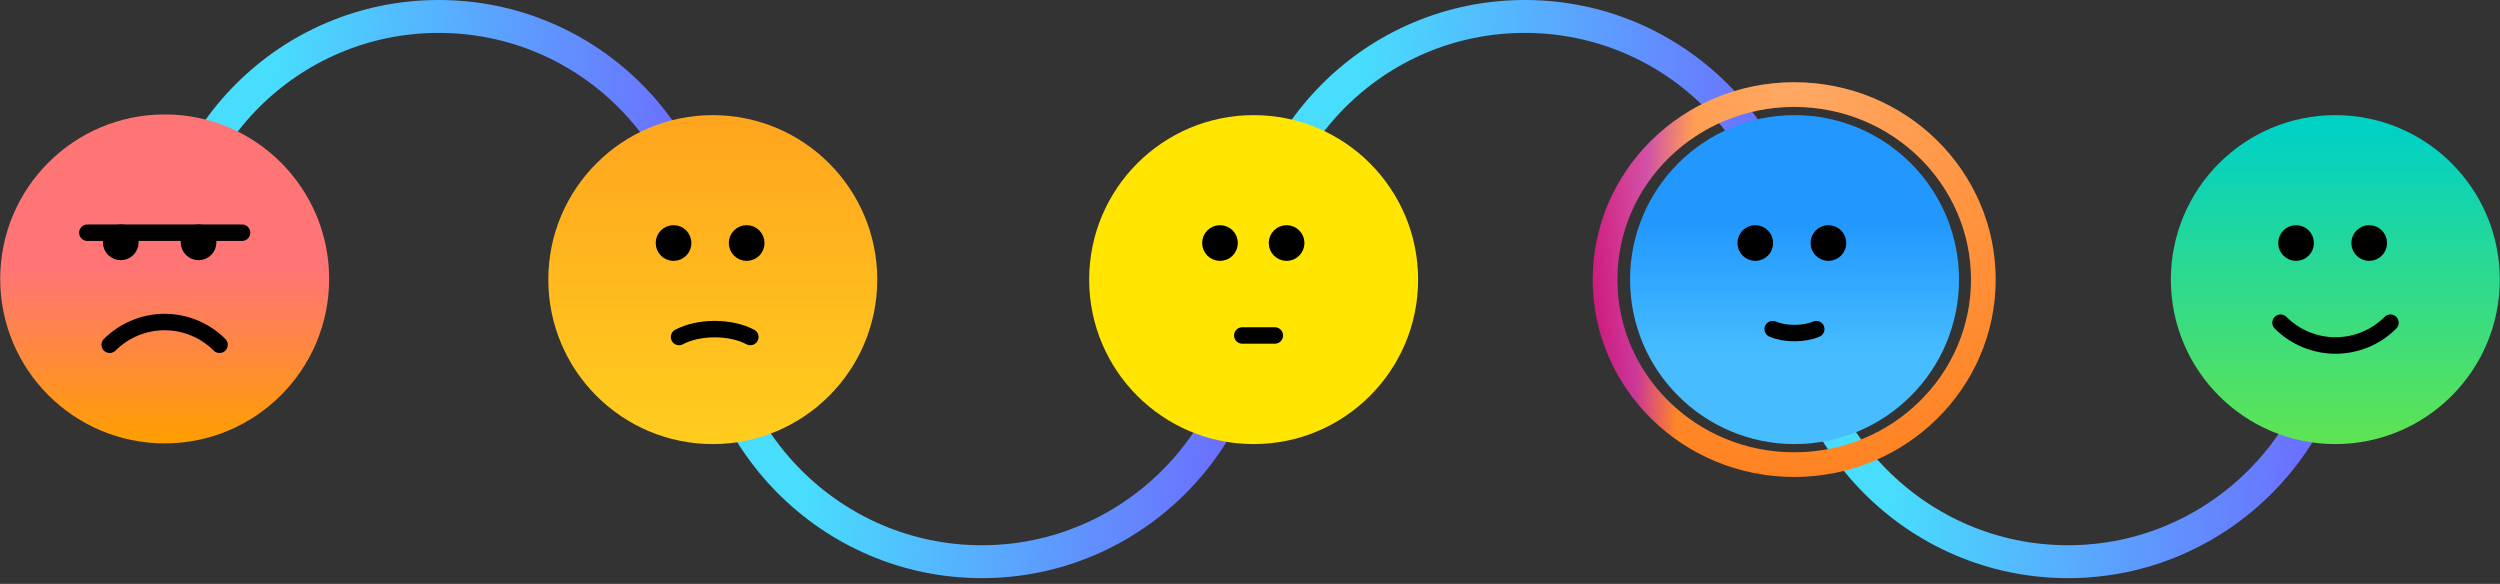 <svg width="304" height="71" viewBox="0 0 304 71" fill="none" xmlns="http://www.w3.org/2000/svg">
<rect x="0" y="0" width="304" height="71" fill="#333333" stroke="none"/>
<path d="M86.237 34.886C86.237 16.724 71.514 2 53.351 2C35.189 2 20.465 16.724 20.465 34.886" stroke="url(#paint0_linear_4_19086)" stroke-width="4"/>
<path d="M284.614 34.886C284.614 53.341 269.772 68.302 251.463 68.302C233.154 68.302 218.312 53.341 218.312 34.886" stroke="url(#paint1_linear_4_19086)" stroke-width="4"/>
<path d="M218.311 34.886C218.311 16.724 203.588 2 185.425 2C167.263 2 152.54 16.724 152.54 34.886" stroke="url(#paint2_linear_4_19086)" stroke-width="4"/>
<path d="M152.54 34.886C152.54 53.341 137.697 68.302 119.388 68.302C101.08 68.302 86.237 53.341 86.237 34.886" stroke="url(#paint3_linear_4_19086)" stroke-width="4"/>
<path d="M20.024 53.915C31.07 53.915 40.024 44.961 40.024 33.915C40.024 22.869 31.07 13.915 20.024 13.915C8.979 13.915 0.024 22.869 0.024 33.915C0.024 44.961 8.979 53.915 20.024 53.915Z" fill="url(#paint4_linear_4_19086)"/>
<path d="M13.339 41.926C14.216 41.049 15.257 40.353 16.403 39.878C17.549 39.403 18.778 39.158 20.018 39.158C21.259 39.158 22.487 39.403 23.633 39.878C24.779 40.353 25.82 41.049 26.697 41.926" stroke="black" stroke-width="2" stroke-linecap="round" stroke-linejoin="round"/>
<path d="M10.62 28.297H29.435" stroke="black" stroke-width="2" stroke-linecap="round" stroke-linejoin="round"/>
<path d="M14.683 30.638C15.329 30.638 15.853 30.114 15.853 29.467C15.853 28.821 15.329 28.297 14.683 28.297C14.036 28.297 13.512 28.821 13.512 29.467C13.512 30.114 14.036 30.638 14.683 30.638Z" fill="black" stroke="black" stroke-width="2" stroke-linecap="round" stroke-linejoin="round"/>
<path d="M24.144 30.638C24.791 30.638 25.315 30.114 25.315 29.467C25.315 28.821 24.791 28.297 24.144 28.297C23.498 28.297 22.974 28.821 22.974 29.467C22.974 30.114 23.498 30.638 24.144 30.638Z" fill="black" stroke="black" stroke-width="2" stroke-linecap="round" stroke-linejoin="round"/>
<path d="M86.675 54C97.721 54 106.675 45.046 106.675 34C106.675 22.954 97.721 14 86.675 14C75.629 14 66.675 22.954 66.675 34C66.675 45.046 75.629 54 86.675 54Z" fill="url(#paint5_linear_4_19086)"/>
<path d="M82.571 40.982C83.14 40.676 83.816 40.434 84.56 40.269C85.304 40.104 86.101 40.019 86.907 40.019C87.712 40.019 88.509 40.104 89.253 40.269C89.997 40.434 90.673 40.676 91.242 40.982" stroke="black" stroke-width="2" stroke-linecap="round" stroke-linejoin="round"/>
<path d="M81.905 30.722C82.551 30.722 83.075 30.198 83.075 29.551C83.075 28.905 82.551 28.381 81.905 28.381C81.258 28.381 80.734 28.905 80.734 29.551C80.734 30.198 81.258 30.722 81.905 30.722Z" fill="black" stroke="black" stroke-width="2" stroke-linecap="round" stroke-linejoin="round"/>
<path d="M90.794 30.722C91.441 30.722 91.965 30.198 91.965 29.551C91.965 28.905 91.441 28.381 90.794 28.381C90.148 28.381 89.624 28.905 89.624 29.551C89.624 30.198 90.148 30.722 90.794 30.722Z" fill="black" stroke="black" stroke-width="2" stroke-linecap="round" stroke-linejoin="round"/>
<path d="M152.442 54C163.488 54 172.442 45.046 172.442 34C172.442 22.954 163.488 14 152.442 14C141.397 14 132.442 22.954 132.442 34C132.442 45.046 141.397 54 152.442 54Z" fill="#FFE500"/>
<path d="M151.061 40.794H155.021" stroke="black" stroke-width="2" stroke-linecap="round" stroke-linejoin="round"/>
<path d="M148.352 30.722C148.998 30.722 149.522 30.198 149.522 29.551C149.522 28.905 148.998 28.381 148.352 28.381C147.705 28.381 147.181 28.905 147.181 29.551C147.181 30.198 147.705 30.722 148.352 30.722Z" fill="black" stroke="black" stroke-width="2" stroke-linecap="round" stroke-linejoin="round"/>
<path d="M156.45 30.722C157.096 30.722 157.62 30.198 157.62 29.551C157.62 28.905 157.096 28.381 156.45 28.381C155.803 28.381 155.279 28.905 155.279 29.551C155.279 30.198 155.803 30.722 156.45 30.722Z" fill="black" stroke="black" stroke-width="2" stroke-linecap="round" stroke-linejoin="round"/>
<path d="M218.216 54C229.262 54 238.216 45.046 238.216 34C238.216 22.954 229.262 14 218.216 14C207.17 14 198.216 22.954 198.216 34C198.216 45.046 207.17 54 218.216 54Z" fill="url(#paint6_linear_4_19086)"/>
<path d="M220.856 40.019C220.508 40.171 220.095 40.292 219.641 40.375C219.186 40.458 218.699 40.5 218.207 40.5C217.715 40.5 217.228 40.458 216.773 40.375C216.318 40.292 215.905 40.171 215.558 40.019" fill="white"/>
<path d="M220.856 40.019C220.508 40.171 220.095 40.292 219.641 40.375C219.186 40.458 218.699 40.5 218.207 40.5C217.715 40.5 217.228 40.458 216.773 40.375C216.318 40.292 215.905 40.171 215.558 40.019" stroke="black" stroke-width="2" stroke-linecap="round" stroke-linejoin="round"/>
<path d="M213.443 30.722C214.089 30.722 214.613 30.198 214.613 29.551C214.613 28.905 214.089 28.381 213.443 28.381C212.797 28.381 212.272 28.905 212.272 29.551C212.272 30.198 212.797 30.722 213.443 30.722Z" fill="black" stroke="black" stroke-width="2" stroke-linecap="round" stroke-linejoin="round"/>
<path d="M222.336 30.722C222.982 30.722 223.506 30.198 223.506 29.551C223.506 28.905 222.982 28.381 222.336 28.381C221.689 28.381 221.165 28.905 221.165 29.551C221.165 30.198 221.689 30.722 222.336 30.722Z" fill="black" stroke="black" stroke-width="2" stroke-linecap="round" stroke-linejoin="round"/>
<path d="M283.976 54C295.021 54 303.976 45.046 303.976 34C303.976 22.954 295.021 14 283.976 14C272.93 14 263.976 22.954 263.976 34C263.976 45.046 272.93 54 283.976 54Z" fill="url(#paint7_linear_4_19086)"/>
<path d="M290.676 39.243C289.799 40.121 288.758 40.817 287.612 41.292C286.466 41.767 285.237 42.011 283.997 42.011C282.756 42.011 281.528 41.767 280.382 41.292C279.236 40.817 278.195 40.121 277.318 39.243" stroke="black" stroke-width="2" stroke-linecap="round" stroke-linejoin="round"/>
<path d="M290.676 39.243C289.799 40.121 288.758 40.817 287.612 41.292C286.466 41.767 285.237 42.011 283.997 42.011C282.756 42.011 281.528 41.767 280.382 41.292C279.236 40.817 278.195 40.121 277.318 39.243" stroke="black" stroke-opacity="0.2" stroke-width="2" stroke-linecap="round" stroke-linejoin="round"/>
<path d="M279.203 30.722C279.849 30.722 280.373 30.198 280.373 29.551C280.373 28.905 279.849 28.381 279.203 28.381C278.556 28.381 278.032 28.905 278.032 29.551C278.032 30.198 278.556 30.722 279.203 30.722Z" fill="black" stroke="black" stroke-width="2" stroke-linecap="round" stroke-linejoin="round"/>
<path d="M288.095 30.722C288.742 30.722 289.266 30.198 289.266 29.551C289.266 28.905 288.742 28.381 288.095 28.381C287.449 28.381 286.925 28.905 286.925 29.551C286.925 30.198 287.449 30.722 288.095 30.722Z" fill="black" stroke="black" stroke-width="2" stroke-linecap="round" stroke-linejoin="round"/>
<path d="M241.175 34C241.175 46.397 230.907 56.5 218.175 56.5C205.443 56.5 195.175 46.397 195.175 34C195.175 21.603 205.443 11.5 218.175 11.5C230.907 11.5 241.175 21.603 241.175 34Z" stroke="url(#paint8_linear_4_19086)" stroke-width="3"/>
<path d="M241.175 34C241.175 46.397 230.907 56.5 218.175 56.5C205.443 56.5 195.175 46.397 195.175 34C195.175 21.603 205.443 11.5 218.175 11.5C230.907 11.5 241.175 21.603 241.175 34Z" stroke="url(#paint9_radial_4_19086)" stroke-width="3"/>
<defs>
<linearGradient id="paint0_linear_4_19086" x1="33.334" y1="13.211" x2="91.948" y2="17.564" gradientUnits="userSpaceOnUse">
<stop stop-color="#48DCFD"/>
<stop offset="1" stop-color="#725BFF"/>
</linearGradient>
<linearGradient id="paint1_linear_4_19086" x1="231.284" y1="46.278" x2="290.376" y2="50.631" gradientUnits="userSpaceOnUse">
<stop stop-color="#48DCFD"/>
<stop offset="1" stop-color="#725BFF"/>
</linearGradient>
<linearGradient id="paint2_linear_4_19086" x1="165.408" y1="13.211" x2="224.023" y2="17.564" gradientUnits="userSpaceOnUse">
<stop stop-color="#48DCFD"/>
<stop offset="1" stop-color="#725BFF"/>
</linearGradient>
<linearGradient id="paint3_linear_4_19086" x1="99.21" y1="46.278" x2="158.302" y2="50.631" gradientUnits="userSpaceOnUse">
<stop stop-color="#48DCFD"/>
<stop offset="1" stop-color="#725BFF"/>
</linearGradient>
<linearGradient id="paint4_linear_4_19086" x1="20.024" y1="13.915" x2="20.024" y2="53.915" gradientUnits="userSpaceOnUse">
<stop offset="0.477" stop-color="#FF7575"/>
<stop offset="1" stop-color="#FF9F00"/>
</linearGradient>
<linearGradient id="paint5_linear_4_19086" x1="86.675" y1="14" x2="86.675" y2="54" gradientUnits="userSpaceOnUse">
<stop stop-color="#FFA51E"/>
<stop offset="1" stop-color="#FFCD1E"/>
</linearGradient>
<linearGradient id="paint6_linear_4_19086" x1="218.216" y1="14" x2="218.216" y2="54" gradientUnits="userSpaceOnUse">
<stop offset="0.326" stop-color="#2298FF"/>
<stop offset="0.734" stop-color="#47BDFF"/>
</linearGradient>
<linearGradient id="paint7_linear_4_19086" x1="283.976" y1="14" x2="283.976" y2="54" gradientUnits="userSpaceOnUse">
<stop offset="0.047" stop-color="#00D1C5"/>
<stop offset="1" stop-color="#5FE452"/>
</linearGradient>
<linearGradient id="paint8_linear_4_19086" x1="193.675" y1="17.333" x2="209.186" y2="18.239" gradientUnits="userSpaceOnUse">
<stop offset="0.007" stop-color="#CB006E"/>
<stop offset="0.447" stop-color="#C92F94"/>
<stop offset="0.785" stop-color="#FF8322"/>
</linearGradient>
<radialGradient id="paint9_radial_4_19086" cx="0" cy="0" r="1" gradientUnits="userSpaceOnUse" gradientTransform="translate(218.175 10) rotate(90) scale(48 49)">
<stop stop-color="white" stop-opacity="0.3"/>
<stop offset="1" stop-color="white" stop-opacity="0"/>
</radialGradient>
</defs>
</svg>
